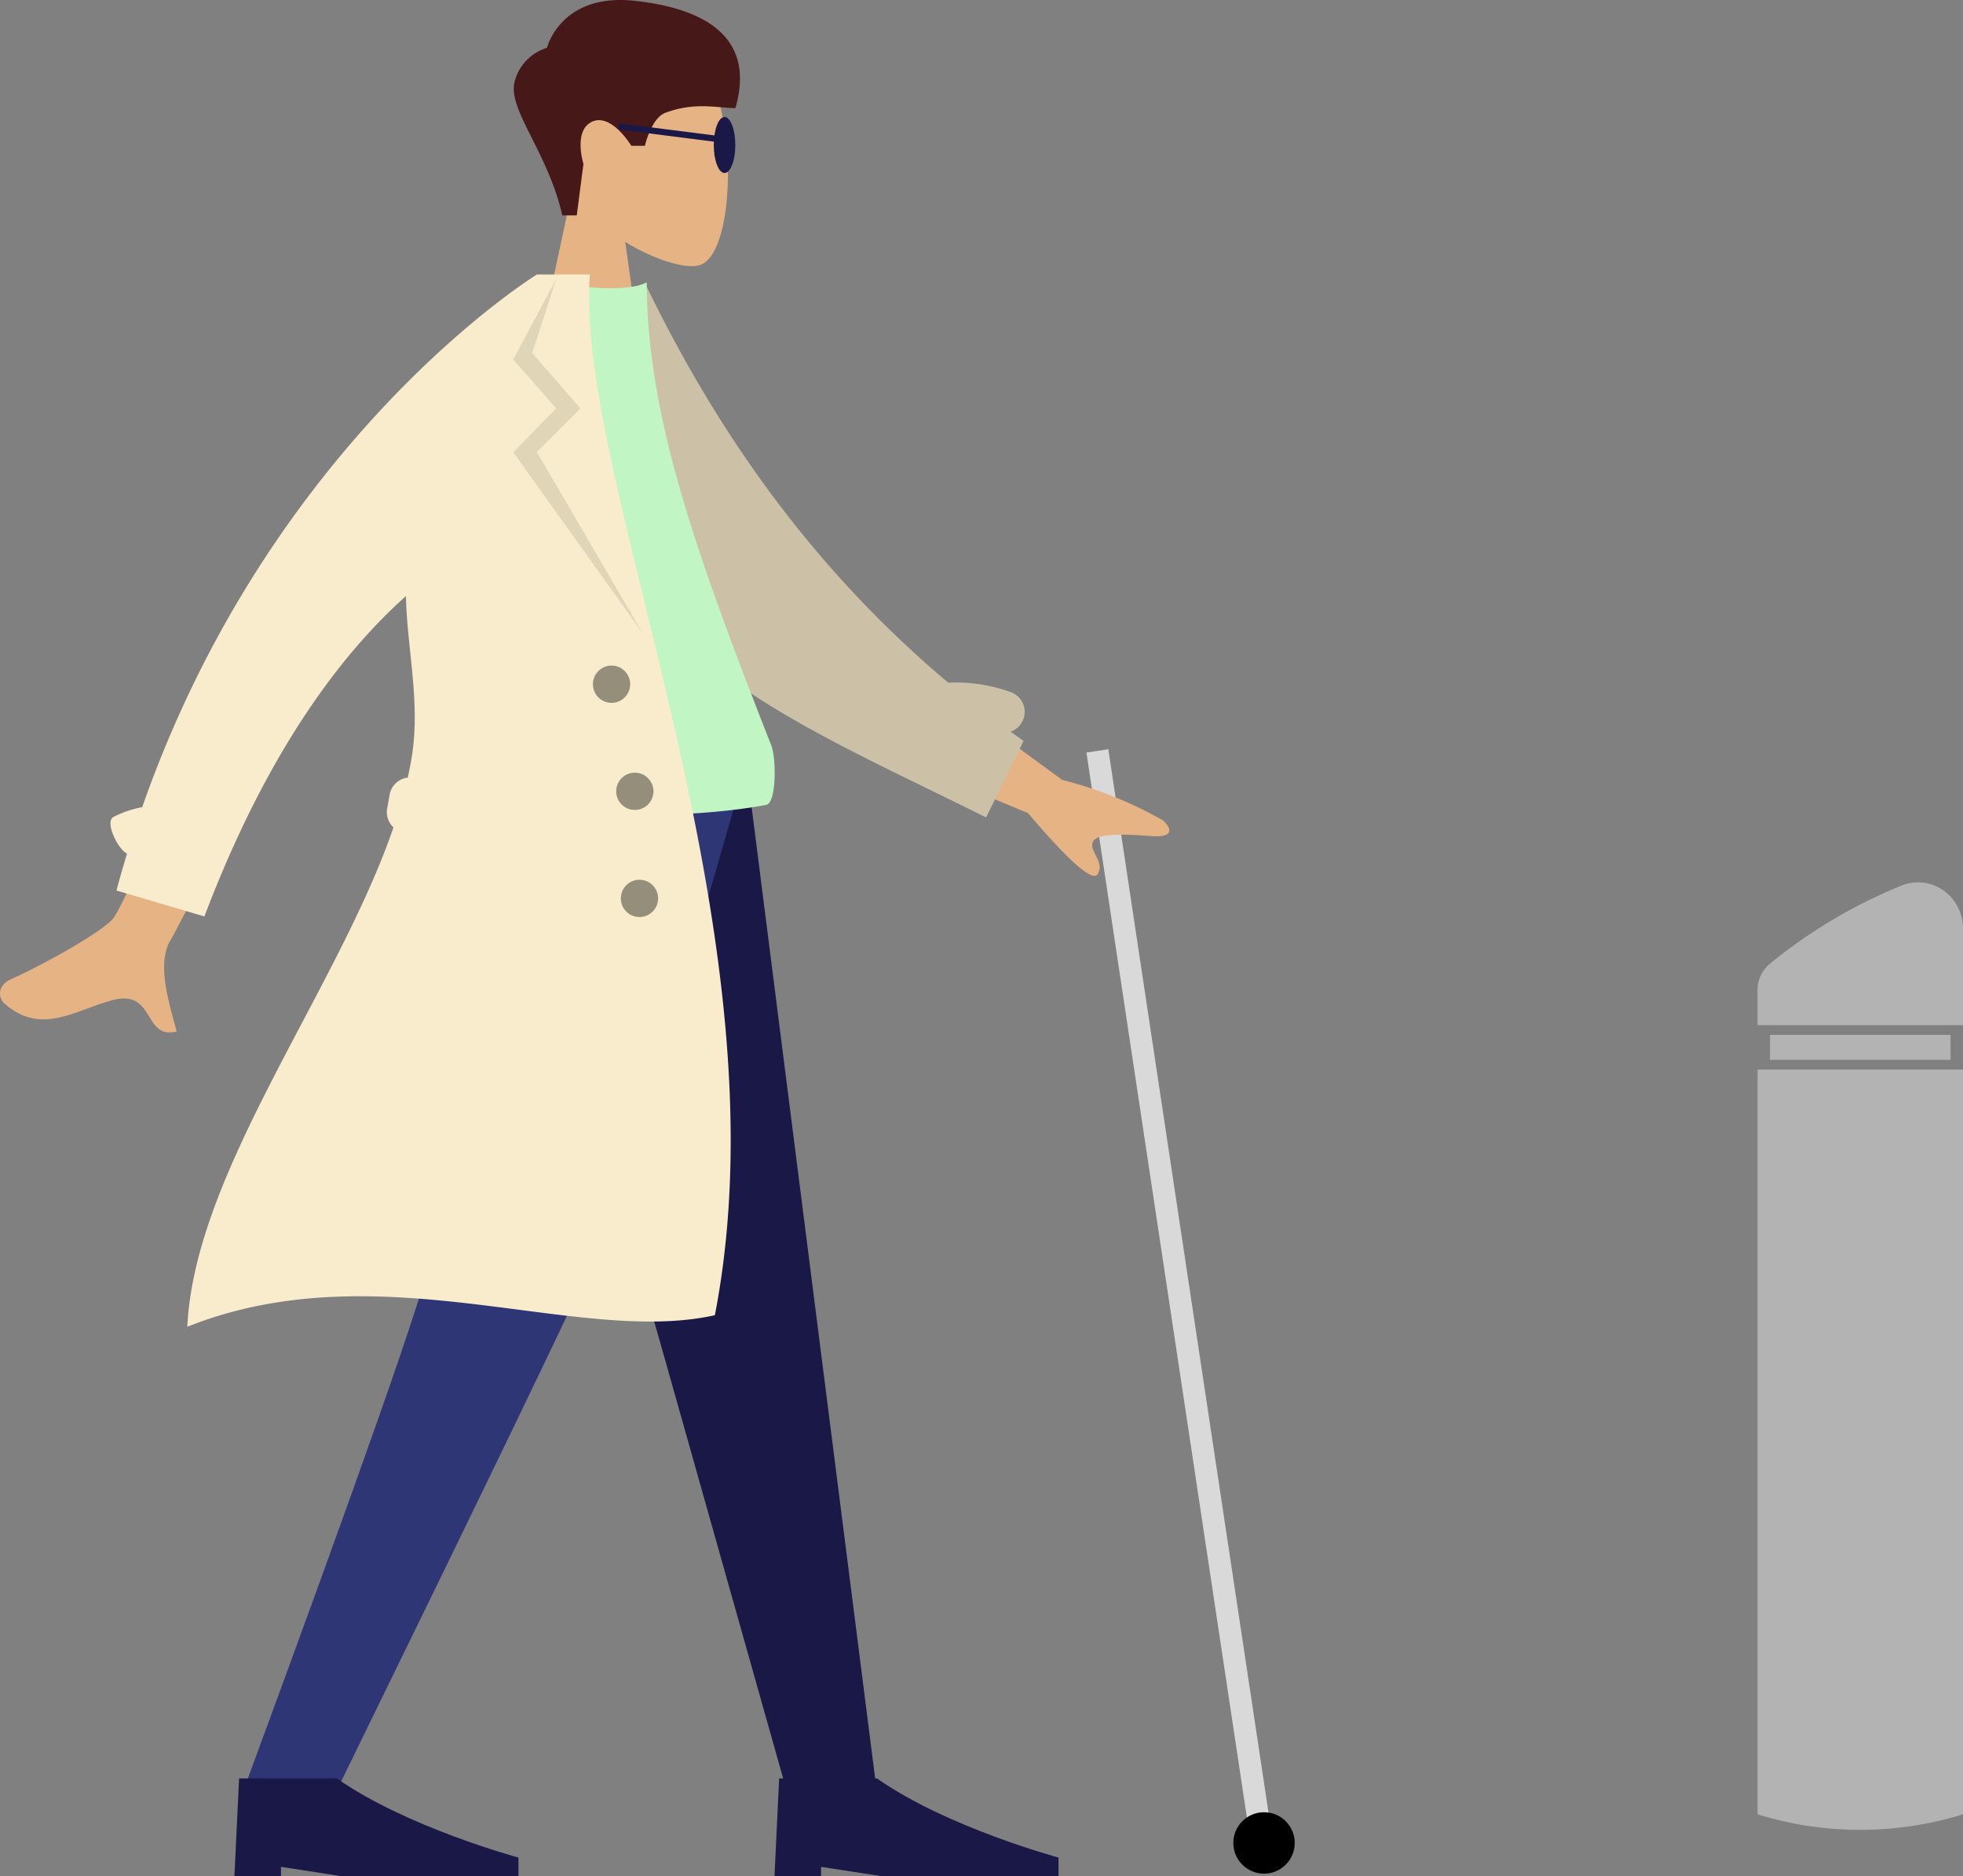 <svg xmlns="http://www.w3.org/2000/svg" width="421.631" height="402.951" viewBox="0 0 421.631 402.951"><rect x="0" y="0" width="421.631" height="402.951" fill="#808080" stroke="none"/><defs><style>.a{fill:#d9d9d9;}.b{fill:#e6b384;}.b,.c,.d,.e,.f,.g,.h,.i,.j{fill-rule:evenodd;}.c{fill:#471818;}.d,.k{fill:#191847;}.e{fill:#2f3676;}.f{fill:#ccc1a7;}.g{fill:#c1f5c3;}.h{fill:#f9eccc;}.i{fill:rgba(0,0,0,0.1);}.j{fill:rgba(0,0,0,0.4);}.l{opacity:0.7;}.m{fill:#c9c9c9;}</style></defs><g transform="translate(-83 -5118)"><g transform="translate(61.353 5094.95)"><rect class="a" width="4.751" height="238.122" transform="matrix(0.989, -0.149, 0.149, 0.989, 255.003, 184.673)"/><path class="b" d="M174.143,39.916c5.795,10.8,5.107,38.2-2.383,40.129-2.986.77-9.349-1.116-15.825-5.019L160,103.782H136l8.262-38.51c-4.608-5.409-7.726-12.037-7.2-19.465C138.558,24.407,168.349,29.115,174.143,39.916Z"/><path class="c" d="M142.418,69.308c-3.012-13.4-11.593-22.537-10.283-28.526a10.2,10.2,0,0,1,6.986-7.45s2.936-11.875,18.935-10.1,25.763,8.418,21.546,23.038c-3.876,0-8.556-1.4-15.026,1-3.08,1.143-4.406,7.09-4.406,7.09h-2.924s-4.257-7.057-8.4-5.187-1.881,9.088-1.881,9.088l-1.441,11.049Z"/><path class="d" d="M128,187l36.255,127.227L190.707,408H210L181.891,187Z"/><path class="e" d="M118.3,187c-.838,65.574-3.7,101.34-4.578,107.3S99.532,338.156,73.786,408H93.773q49.164-100.5,54.89-113.7c3.816-8.8,15.6-44.564,33.337-107.3Z"/><path class="d" d="M72,426l1-21H94c14.936,10.5,39,17,39,17v4H95l-13-2v2Z"/><path class="d" d="M188,426l1-21h21c14.936,10.5,39,17,39,17v4H211l-13-2v2Z"/><path class="b" d="M24.014,233.36c8.122-3.691,20.1-10.545,22.013-13.159,3.918-5.346,27.512-62.826,27.512-62.826l17.611,3.189S60.49,221.4,58.307,224.9c-2.836,4.543-.736,12.24.687,17.459.22.808.424,1.556.592,2.224-3.4.855-4.618-1.118-5.9-3.2-1.446-2.35-2.976-4.836-7.838-3.537-1.879.5-3.69,1.167-5.46,1.817-6.113,2.245-11.728,4.307-17.9-1.19-.979-.871-1.733-3.636,1.527-5.117ZM217.89,167.131l31.9,23.424a85.877,85.877,0,0,1,21.684,8.714c1.371,1.249,3.028,3.779-2.658,3.342s-11.688-.642-12.472,1.3c-.344.849.123,1.771.623,2.759.642,1.269,1.339,2.646.447,4.117q-1.585,2.617-14.986-13.124l-31.588-13.1,7.052-17.431Z"/><path class="f" d="M160.264,84.041l-10.7,4.387c.112,2.793.1,6.767.089,11.319-.04,14.289-.1,34.28,3.6,41.375,14.5,27.874,46.331,40.6,80.194,57.488l8.047-16.428q-1.4-.992-2.772-1.994a4.5,4.5,0,0,0-.048-8.512,34.269,34.269,0,0,0-13.355-2C195.349,144.423,175.173,114.858,160.264,84.041Z"/><path class="g" d="M112,195.91s47.157,5.18,74.236,0c2.237-.428,2.139-10.07,1.1-12.7C171.185,142.2,160.56,112.184,160.56,83.7c-4.445,2.322-15.56.7-15.56.7C125.086,113.75,115.933,147.427,112,195.91Z"/><path class="h" d="M52.193,196.406C79.981,116.98,136.976,82,136.976,82h11.372c-1.288,17.036,4.765,41.826,11.787,70.584,11.229,45.993,24.936,102.135,15.056,152.934-12.149,2.713-26.425.861-41.879-1.144-22.3-2.895-47.063-6.107-71.429,3.626,1.535-33.249,32.281-72.31,44.276-107.243a4.5,4.5,0,0,1-1.351-4.061l.521-2.955a4.5,4.5,0,0,1,3.9-3.687q.5-2.252.864-4.471c1.221-7.558.441-15.028-.329-22.414-.424-4.055-.844-8.085-.93-12.09C95.44,163.01,79.228,183.813,65.548,219.871l-18.887-5.558q1.083-4.024,2.268-7.917c-2.186-1.205-4.764-6.926-2.922-7.88A22.049,22.049,0,0,1,52.193,196.406Z"/><path class="i" d="M141.106,83l-5.159,15.865,10.389,11.894-9.389,9.347L159.662,159l-27.778-38.817,9.222-9.424-9.222-10.511Z"/><path class="j" d="M149,170a4,4,0,1,1,4,4,4,4,0,0,1-4-4Zm5,23a4,4,0,1,1,4,4,4,4,0,0,1-4-4Zm1,23a4,4,0,1,1,4,4,4,4,0,0,1-4-4Z"/><ellipse class="k" cx="2.313" cy="6.012" rx="2.313" ry="6.012" transform="translate(174.959 48.179)"/><rect class="k" width="21.369" height="1.338" transform="translate(154.64 49.538) rotate(7.238)"/><circle cx="6.596" cy="6.596" r="6.596" transform="translate(286.549 412.266)"/></g><g class="l" transform="translate(12.867 5236.428)"><path class="m" d="M447.638,129.832V289.787h0a74.486,74.486,0,0,0,44.125,0h0V129.832Z" transform="translate(0 -18.558)"/><path class="m" d="M450.327,88.518h0a110.09,110.09,0,0,1,28.237-16.753h0a9.416,9.416,0,0,1,8.846.942h0a9.962,9.962,0,0,1,4.353,8.233v20.806H447.638V94.187A7.322,7.322,0,0,1,450.327,88.518Z"/><rect class="m" width="38.777" height="5.349" transform="translate(450.312 103.836)"/></g></g></svg>